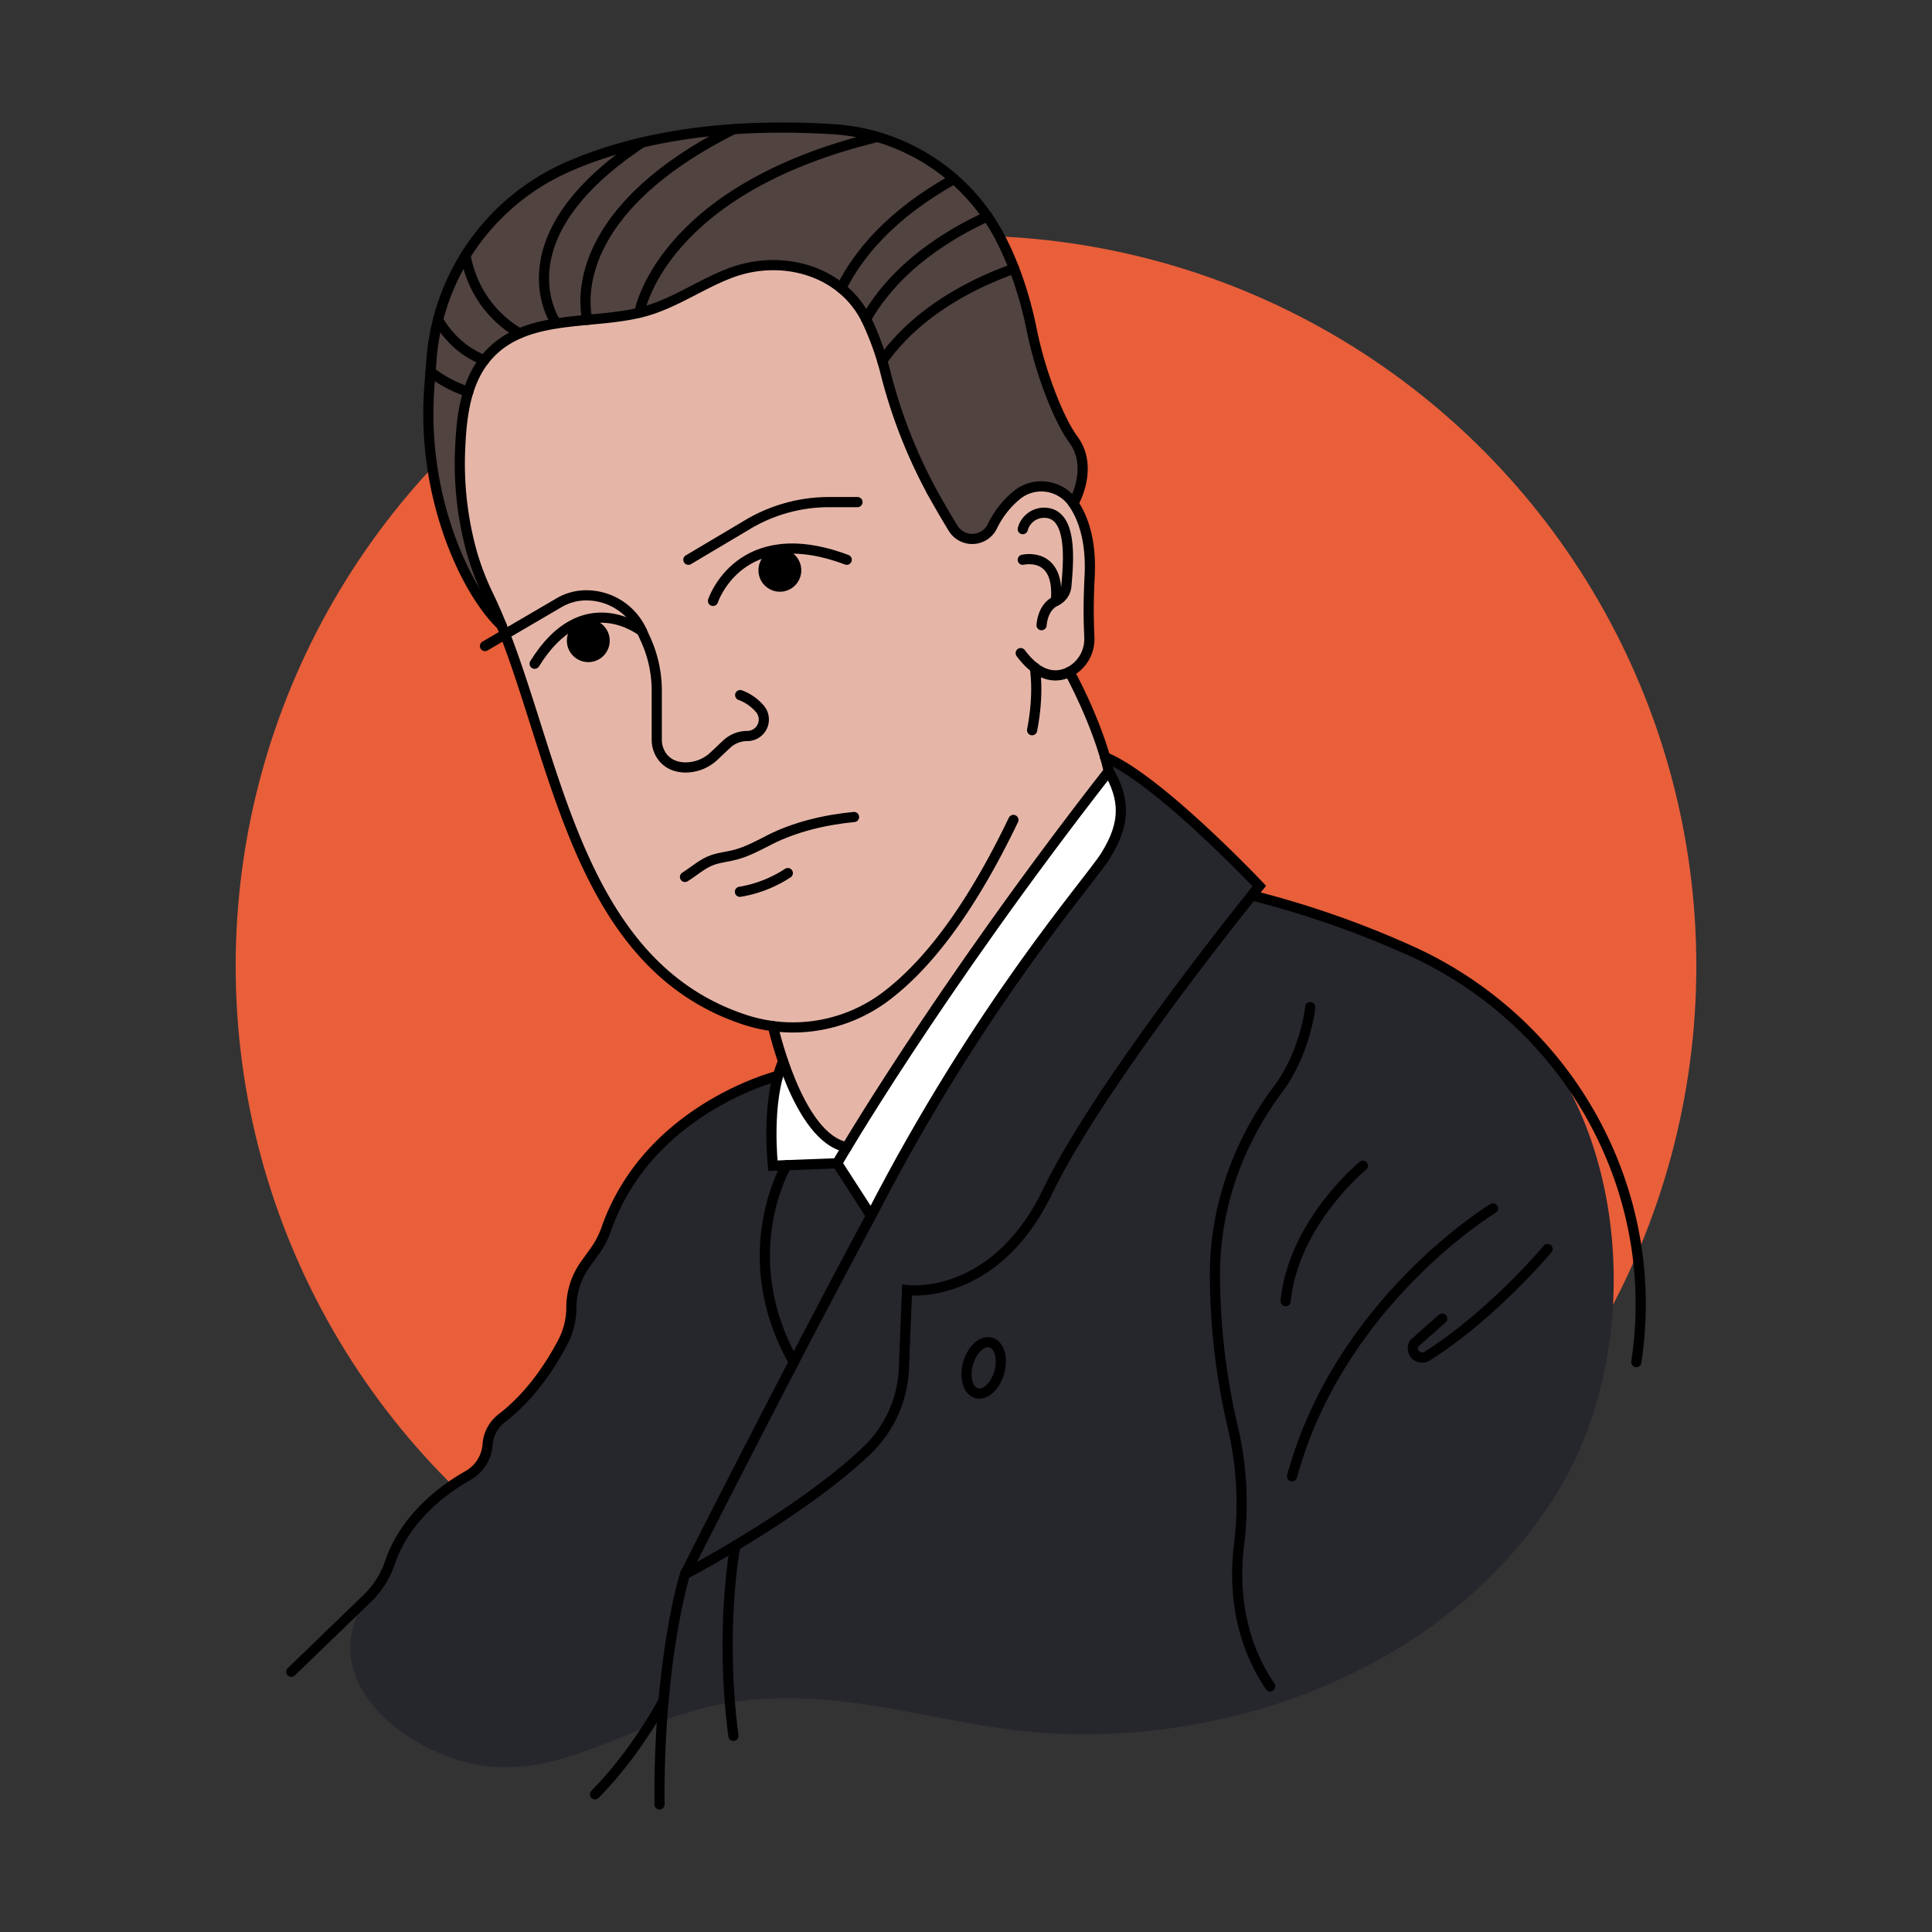 <svg xmlns="http://www.w3.org/2000/svg" viewBox="0 0 950 950"><rect x="0" y="0" width="950" height="950" fill="#333333" stroke="none"/><defs><style>.cls-1{fill:#e85f3a;}.cls-2{fill:#26262d;}.cls-3{fill:#514340;}.cls-4{fill:#fff;}.cls-5{fill:#e5b6a8;}.cls-6{fill:none;stroke:#000;stroke-linecap:round;stroke-miterlimit:10;stroke-width:5px;}</style></defs><title>alternative_stats</title><g id="pearson"><circle class="cls-1" cx="475" cy="475" r="359.116"/><path class="cls-2" d="M180.368,786.18c3.999-5.809,9.03-10.881,11.278-17.566,7.654-22.762,27.046-36.621,38.508-43.095a19.063,19.063,0,0,0,9.622-15.299,17.96,17.96,0,0,1,7.096-12.999c14.847-11.361,24.807-27.51,29.95-37.398a36.512,36.512,0,0,0,4.13-16.854,36.442,36.442,0,0,1,6.851-21.269l4.646-6.464a42.465,42.465,0,0,0,5.634-10.777c20.828-59.688,84.491-75.44,84.491-75.44a103.843,103.843,0,0,0-2.509,44.184l5.601,1.799s-25.039,43.528,4.681,94.772L336.827,774.073s87.125-49.77,99.236-73.098,9.939-66.598,9.939-66.598,44.53,4.528,69.278-48.772S616.245,439.415,616.245,439.415s49.511,12.681,96.7,36.913c86.972,44.662,100.406,175.565,55.2,253.454-33.483,57.69-92.605,95.929-156.221,112.736a307.456,307.456,0,0,1-98.459,9.582c-38.933-2.563-76.453-14.935-115.503-16.818-19.169-.924-38.458.509-56.939,5.912-46.754,13.668-81.694,43.053-131.058,18.006C182.009,845.015,159.556,816.411,180.368,786.18Z"/><ellipse class="cls-2" cx="483.683" cy="672.609" rx="12.935" ry="7.982" transform="translate(-294.11 957.899) rotate(-74.422)"/><path class="cls-2" d="M398.13,677.597s-40.773-40.492-12.921-104.647l26.44-.942,24.414,36.05Z"/><path class="cls-2" d="M543.414,372.335c25.94,10.536,75.822,63.371,75.822,63.371s-77.649,95.352-103.957,149.9c-26.317,54.556-69.278,48.772-69.278,48.772l-1.536,38.479a59.156,59.156,0,0,1-18.395,40.571c-32.856,31.167-88.382,60.197-89.245,60.646,0,0,109.614-213.219,130.39-245.053,10.876-16.664,27.61-45.604,45.461-67.205C538.229,430.895,562.364,405.548,543.414,372.335Z"/><path class="cls-3" d="M246.579,307.409s-13.417-11.425-24.689-41.438a179.423,179.423,0,0,1-10.652-77.339l.963-12.089A112.682,112.682,0,0,1,278.679,82.29C308.149,69.271,350.175,59.942,409.184,63.488A99.648,99.648,0,0,1,491.238,115.798c6.508,12.227,12.186,27.352,16.004,46.03a198.755,198.755,0,0,0,10.503,34.857c2.944,7.262,6.409,14.507,10.063,19.474,10.234,13.906,0,31.382,0,31.382l-.005-.007s-22.583-24.385-39.913,11.421c0,0-9.294,11.658-19.269.735-16.898-18.503-33.102-78.469-39.847-96.654-7.117-19.188-24.851-30.99-39.354-32.786,0,0-20.698-4.458-46.34,11.443,0,0-14.693,10.883-45.873,13.677,0,0-62.634-.98-68.317,41.575C224.152,232.425,222.729,254.748,246.579,307.409Z"/><path class="cls-4" d="M416.355,564.095c-3.116,5.165-4.706,7.913-4.706,7.913l-31.581,1.195s-3.584-31.814,4.994-51.305C390.712,538.442,401.149,561.274,416.355,564.095Z"/><path class="cls-4" d="M551.156,398.603c0,6.844-2.371,13.967-7.617,22.311-8.093,12.898-61.796,73.059-115.211,176.944l-16.679-25.85S459.909,488.521,545.21,379.148C549.036,385.911,551.156,392.136,551.156,398.603Z"/><path class="cls-5" d="M526.154,330.224a18.153,18.153,0,0,0,9.486-16.798l-.164-4.582c-.303-8.47-.123-16.946.315-25.409.905-17.492-3.185-28.773-7.988-35.902a19.065,19.065,0,0,0-27.45-4.382,45.229,45.229,0,0,0-12.462,15.803,11.025,11.025,0,0,1-19.269.735c-3.167-5.18-6.194-10.374-9.02-15.389a251.976,251.976,0,0,1-24.238-61.278,142.245,142.245,0,0,0-8.825-24.769c-11.749-25.226-41.86-33.453-66.868-24.204-13.538,5.007-25.384,13.369-39.172,18.006-25.756,8.661-60.183.819-80.062,22.305-11.383,12.303-13.449,29.794-14.148,45.824a162.888,162.888,0,0,0,5.941,52.177,132.517,132.517,0,0,0,8.017,20.627c32.63,67.724,38.491,178.858,124.968,208.096a77.742,77.742,0,0,0,14.857,3.447s12.151,54.842,36.281,59.563c0,0,92.434-142.801,128.855-184.947C545.208,379.146,538.114,350.983,526.154,330.224Z"/><path class="cls-6" d="M238.486,317.667,274.951,296.338a26.354,26.354,0,0,1,13.305-3.605h0a30.071,30.071,0,0,1,27.398,17.677l1.9,4.199a60.588,60.588,0,0,1,5.386,24.972v24.024a14.015,14.015,0,0,0,2.913,8.729c2.017,2.544,5.379,4.906,10.926,5.041a20.483,20.483,0,0,0,14.467-5.741l5.996-5.663a14.895,14.895,0,0,1,10.227-4.066h0a8.113,8.113,0,0,0,6.35-13.167,23.34,23.34,0,0,0-9.859-6.941"/><path class="cls-6" d="M338.49,275.24l29.272-17.389a78.118,78.118,0,0,1,39.898-10.957h13.979"/><path class="cls-6" d="M502.906,260.192a10.889,10.889,0,0,1,10.44-8.073c14.192-0,12.097,23.424,11.008,36.071a8.987,8.987,0,0,1-5.134,7.288c-2.966,1.434-6.356,4.664-7.065,11.929"/><path class="cls-6" d="M502.903,275.243s18.453-4.45,16.316,20.236"/><path class="cls-6" d="M545.204,379.148C539.64,355.255,525.851,330.39,525.851,330.39"/><path class="cls-6" d="M380.066,504.579s12.117,55.032,36.287,59.514"/><path class="cls-6" d="M419.944,401.733c-14.375,1.365-29.233,4.941-41.53,11.221-5.401,2.758-10.749,5.688-16.638,7.284-3.632.984-7.419,1.331-11.005,2.488-5.122,1.652-9.424,5.67-13.95,8.481"/><path class="cls-6" d="M363.837,438.503a61.074,61.074,0,0,0,23.544-9.191"/><path class="cls-6" d="M501.904,321.154c9.254,12.316,17.757,12.316,23.947,9.237a18.137,18.137,0,0,0,9.79-16.964l-.164-4.582c-.304-8.47-.123-16.946.315-25.41.905-17.492-3.185-28.773-7.988-35.902a19.065,19.065,0,0,0-27.45-4.382,45.232,45.232,0,0,0-12.463,15.803,11.025,11.025,0,0,1-19.269.736c-3.167-5.18-6.195-10.375-9.02-15.389a251.984,251.984,0,0,1-24.238-61.278,142.238,142.238,0,0,0-8.825-24.769c-11.749-25.226-41.86-33.453-66.868-24.204-13.538,5.007-25.384,13.369-39.172,18.006-25.755,8.661-60.183.82-80.062,22.305-11.383,12.303-13.449,29.794-14.148,45.824a162.892,162.892,0,0,0,5.941,52.177,132.513,132.513,0,0,0,8.017,20.627c32.63,67.724,38.491,178.858,124.968,208.096a75.984,75.984,0,0,0,69.712-10.657c19.234-14.295,40.817-40.252,63.384-87.254"/><path class="cls-6" d="M246.579,307.409s-13.417-11.425-24.689-41.438a179.423,179.423,0,0,1-10.652-77.339l.963-12.089A112.682,112.682,0,0,1,278.679,82.29C308.149,69.271,350.175,59.942,409.184,63.488A99.648,99.648,0,0,1,491.238,115.798c6.508,12.227,12.186,27.352,16.004,46.03a198.755,198.755,0,0,0,10.503,34.857c2.944,7.262,6.409,14.507,10.063,19.474,10.234,13.906,0,31.382,0,31.382"/><path class="cls-6" d="M336.827,774.073c.862-.449,56.389-29.479,89.245-60.646a59.156,59.156,0,0,0,18.395-40.571l1.536-38.479s42.961,5.784,69.278-48.772c26.308-54.547,103.957-149.9,103.957-149.9s-49.883-52.835-75.822-63.371"/><path class="cls-6" d="M361.543,760.084s-7.818,40.728-.916,93.46"/><ellipse class="cls-6" cx="483.683" cy="672.609" rx="12.935" ry="7.982" transform="translate(-294.11 957.899) rotate(-74.422)"/><path class="cls-6" d="M411.646,572.007l-31.582,1.198s-3.582-31.814,4.995-51.308"/><path class="cls-6" d="M386.762,572.95s-26.277,44.155,3.584,96.825"/><path class="cls-6" d="M382.573,529.02s-63.663,15.753-84.491,75.44a42.465,42.465,0,0,1-5.634,10.777l-4.646,6.464a36.442,36.442,0,0,0-6.851,21.269v0a36.512,36.512,0,0,1-4.13,16.854c-5.143,9.888-15.103,26.037-29.95,37.398a17.96,17.96,0,0,0-7.096,12.999v0a19.063,19.063,0,0,1-9.621,15.299c-11.462,6.474-30.855,20.332-38.508,43.095a44.084,44.084,0,0,1-11.278,17.566L143.228,822.048"/><path class="cls-6" d="M324.287,887.27c-.533-71.818,12.532-113.189,12.54-113.197.557-1.105,51.844-102.601,91.499-176.217C481.748,493.97,535.444,433.81,543.537,420.912c5.245-8.344,7.617-15.467,7.617-22.311,0-6.467-2.12-12.691-5.946-19.455-85.303,109.374-133.561,192.86-133.561,192.86l16.679,25.85"/><path class="cls-6" d="M615.537,440.299A466.217,466.217,0,0,1,694.031,467.719c76.528,34.766,122.257,115.276,111.065,198.583q-.232,1.73-.494,3.474"/><path class="cls-6" d="M644.258,495.224s-2.116,22.008-15.942,40.542c-19.908,26.688-31.171,58.814-30.895,92.108a331.384,331.384,0,0,0,8.63,73.31,163.917,163.917,0,0,1,3.259,58.022c-2.373,19.018-1.279,45.615,15.254,70.012"/><path class="cls-6" d="M670.164,573.204s-34.2,27.961-38,66.595"/><path class="cls-6" d="M734.131,594.199s-75.367,45.6-98.8,131.733"/><path class="cls-6" d="M760.98,614.162s-26.948,32.259-59.244,52.692a4.575,4.575,0,0,1-6.315-6.302l13.743-12.181"/><path class="cls-6" d="M350.596,295.479s13.093-40.045,65.757-20.24"/><circle cx="383.474" cy="280.429" r="10.538"/><circle cx="289.278" cy="315.041" r="10.538"/><path class="cls-6" d="M315.655,310.409s-28.776-22.914-52.754,15.969"/><path class="cls-6" d="M508.833,328.338s2.314,12.289-1.337,30.723"/><path class="cls-6" d="M288.809,157.284c-2.084-9.287-7.311-53.946,71.838-93.753"/><path class="cls-6" d="M273.543,159.039s-29.639-41.459,42.111-88.952"/><path class="cls-6" d="M314.383,153.782s9.88-60.433,116.99-86.437"/><path class="cls-6" d="M425.847,156.843c8.91-15.656,26.191-35.012,59.676-50.452"/><path class="cls-6" d="M413.631,141.691c8.048-16.167,23.982-36.188,55.526-53.676"/><path class="cls-6" d="M433.814,177.439c10.59-15.045,29.856-32.793,64.823-45.395"/><path class="cls-6" d="M215.391,157.355c6.88,11.461,15.647,17.048,22.715,19.769"/><path class="cls-6" d="M211.699,182.864a63.898,63.898,0,0,0,18.566,9.817"/><path class="cls-6" d="M228.891,125.676c4.096,21.476,17.281,32.793,26.569,38.254"/><path class="cls-6" d="M326.281,836.254s-13.336,25.499-33.696,46.047"/></g></svg>